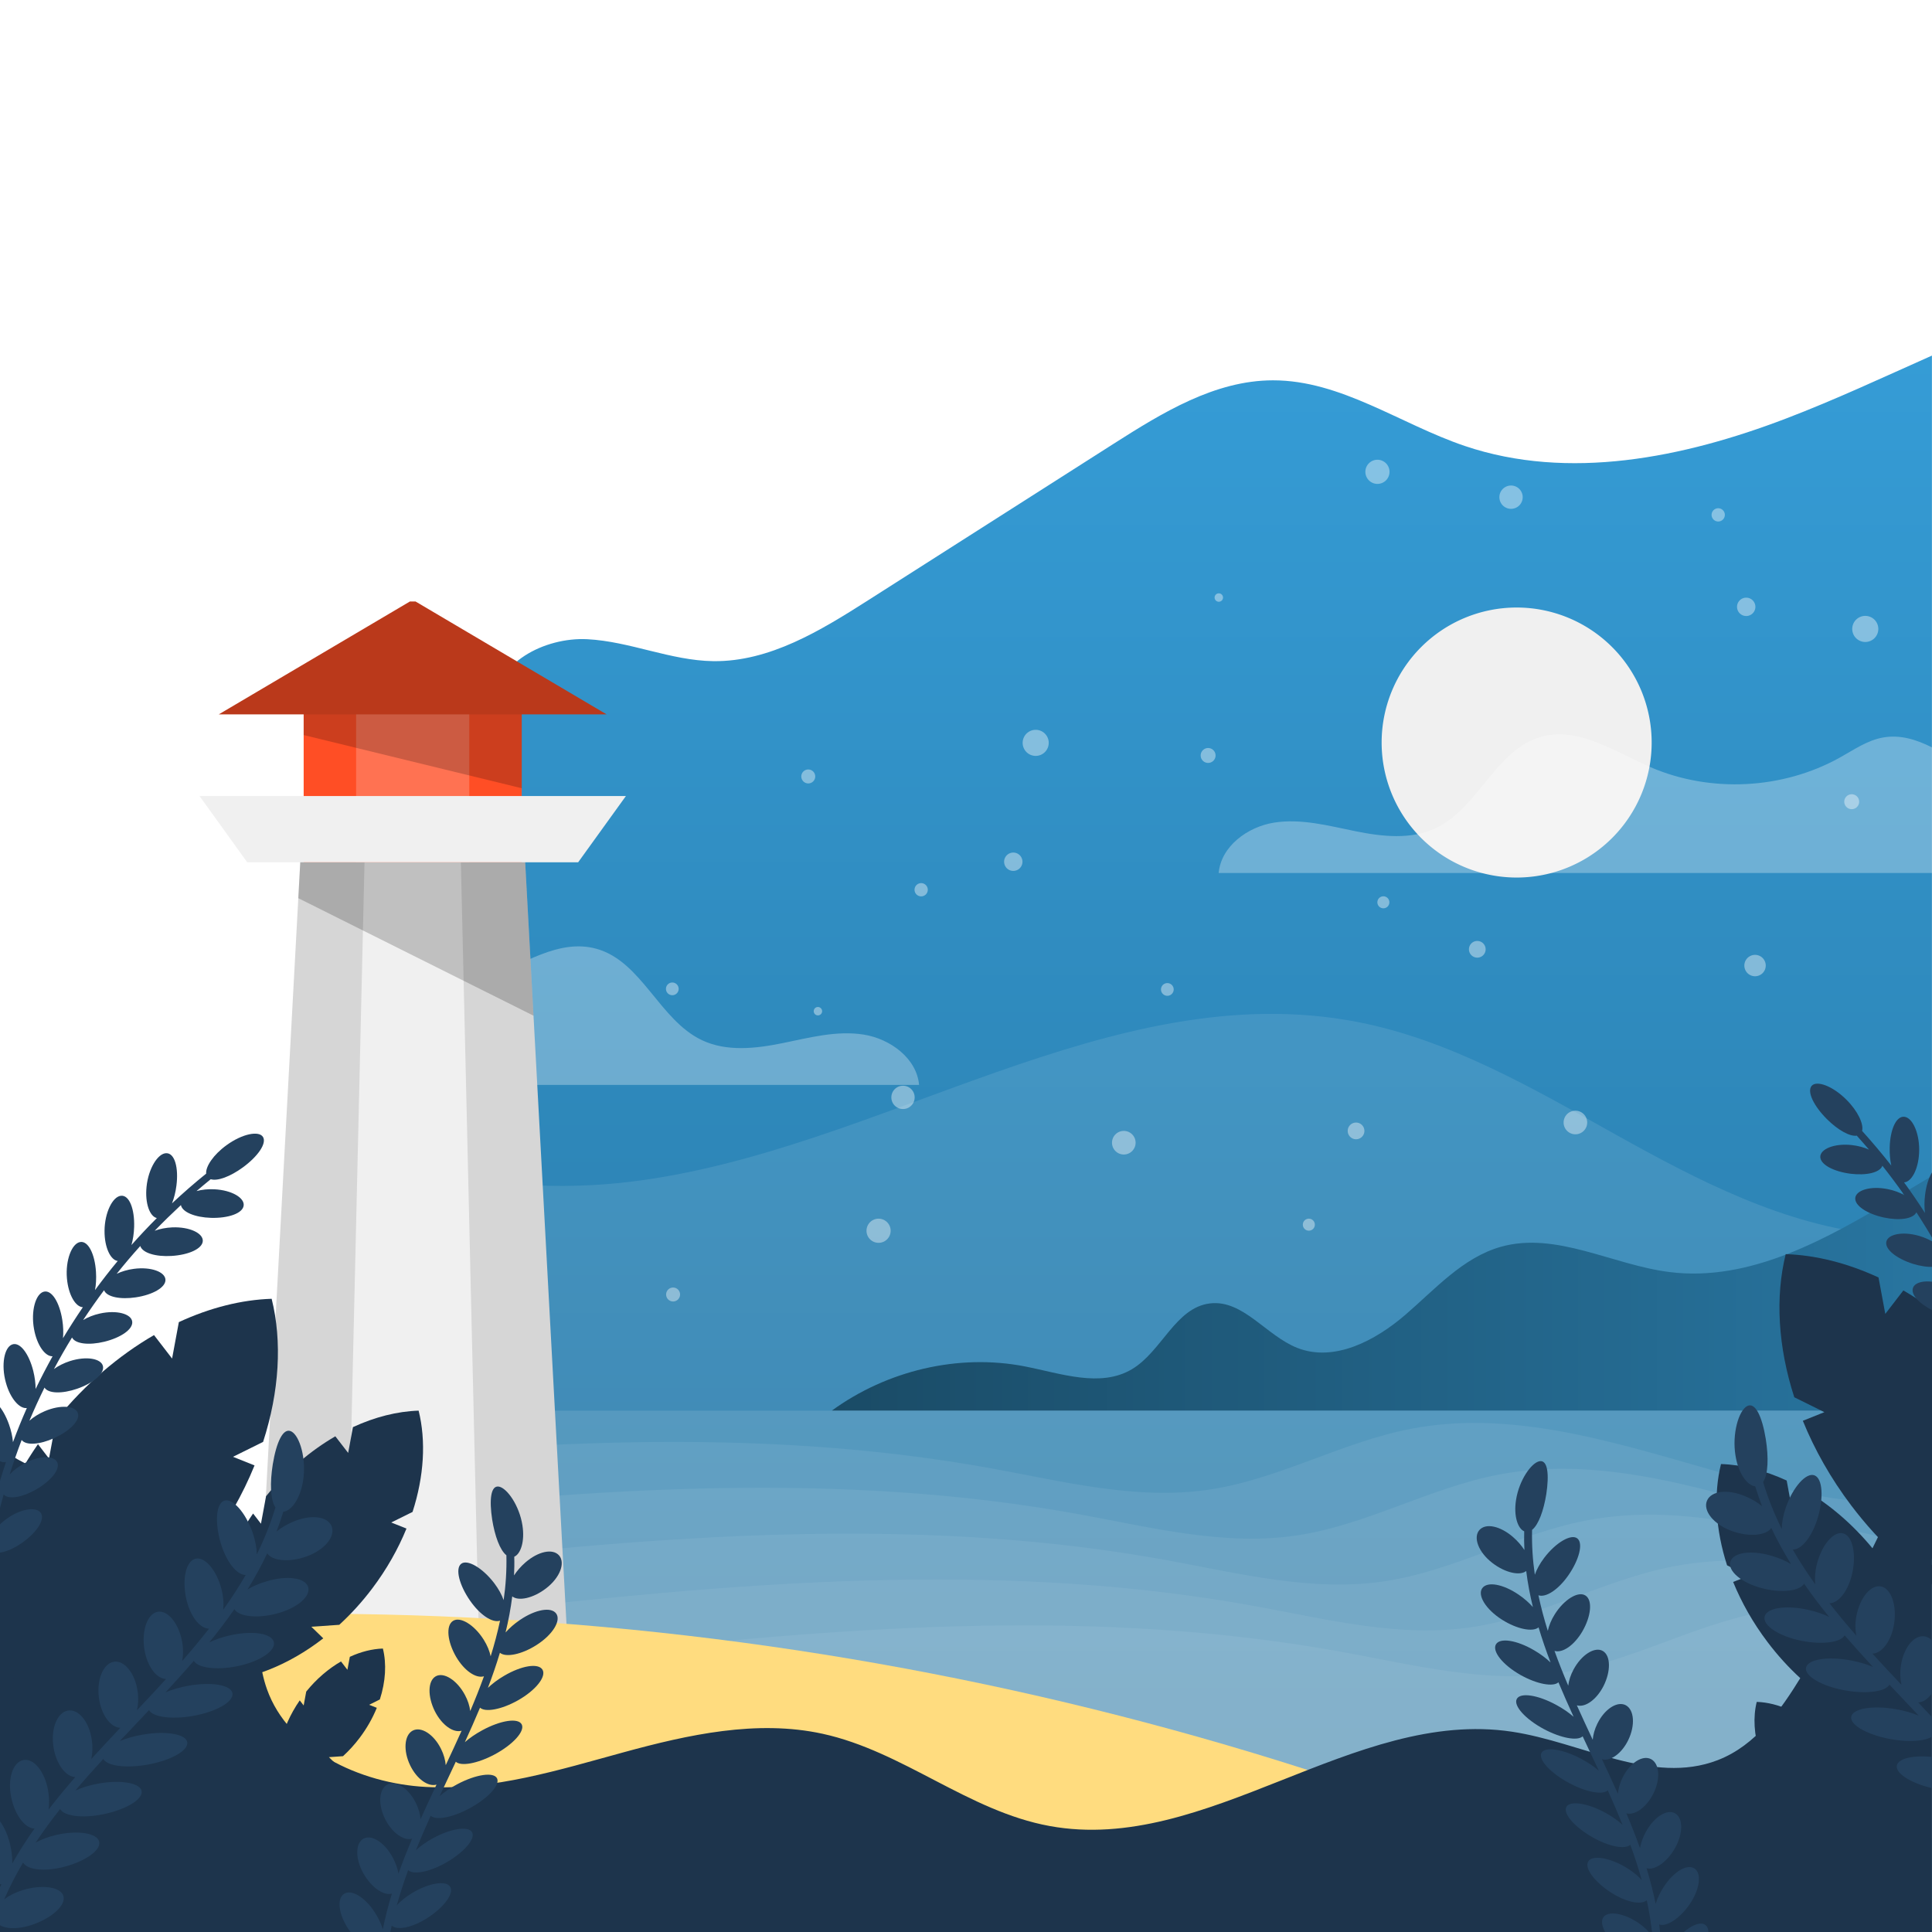 <svg xmlns="http://www.w3.org/2000/svg" xmlns:xlink="http://www.w3.org/1999/xlink" id="master-artboard" width="2800" height="2800" x="0" y="0" enable-background="new 0 0 2800 2800" version="1.0" viewBox="0 0 2800 2800"><switch><g><g id="BACKGROUND"><path fill="#FFF" d="M 0 0 H 2800 V 2800 H 0 V 0 Z"/></g><g id="OBJECTS"><g><defs><path id="SVGID_1_" d="M 0 0 H 2800 V 2800 H 0 V 0 Z"/></defs><clipPath id="SVGID_2_"><use overflow="visible" xlink:href="#SVGID_1_"/></clipPath><linearGradient id="SVGID_3_" x1="1677.208" x2="1677.208" y1="2800" y2="515.338" gradientUnits="userSpaceOnUse"><stop offset="0" style="stop-color:#27729c"/><stop offset="1" style="stop-color:#359cd6"/></linearGradient><path fill="url(#SVGID_3_)" d="M2800,515.3c-70.3,31.3-140.1,64-211.9,91.4 c-148.4,56.7-314.8,90.5-465.3,39.6c-93.5-31.7-179.4-95.3-278.1-95.1c-84.1,0.1-160.1,46.9-231,92.1 c-118.5,75.6-237,151.2-355.6,226.7c-68.7,43.8-142.7,89.2-224.2,88.2c-62-0.8-120.9-28.6-182.7-31.8 c-61.9-3.2-135.6,34.8-134,96.8c2.3,88.6-10.6,178.9-55.5,255.4c-44.9,76.5-102.1,151.8-107,240.3 c-7,125.4,93.2,234.2,103.2,359.4c11.2,140-92.1,272.7-71.9,411.8c19.6,134.9,149,226.6,277.4,272.4 c98.5,35.1,210.6,58.3,274.9,140.9c22.5,28.9,36.8,62.5,50.6,96.7h1611V515.3z" clip-path="url(#SVGID_2_)"/><g clip-path="url(#SVGID_2_)"><g opacity=".4"><path fill="#FFF" d="M 1977.4 1639 A 12.1 12.1 0 0 1 1965.3 1651.1 A 12.1 12.1 0 0 1 1953.2 1639 A 12.1 12.1 0 0 1 1965.3 1626.9 A 12.1 12.1 0 0 1 1977.4 1639 Z"/><path fill="#FFF" d="M 1645.8 1656.1 A 17.1 17.1 0 0 1 1628.7 1673.2 A 17.1 17.1 0 0 1 1611.6 1656.1 A 17.1 17.1 0 0 1 1628.7 1639 A 17.1 17.1 0 0 1 1645.8 1656.1 Z"/><path fill="#FFF" d="M 1482.1 1248.9 A 13.3 13.3 0 0 1 1468.8 1262.2 A 13.3 13.3 0 0 1 1455.5 1248.9 A 13.3 13.3 0 0 1 1468.8 1235.6 A 13.3 13.3 0 0 1 1482.1 1248.9 Z" transform="matrix(0.707 -0.707 0.707 0.707 -452.88 1404.367)"/><path fill="#FFF" d="M 2170.7 1140.7 A 15.5 15.5 0 0 1 2155.2 1156.2 A 15.5 15.5 0 0 1 2139.7 1140.7 A 15.5 15.5 0 0 1 2155.2 1125.2 A 15.5 15.5 0 0 1 2170.7 1140.7 Z" transform="matrix(0.24 -0.971 0.971 0.24 531.407 2959.875)"/><path fill="#FFF" d="M 1762.6 1095.5 A 10.8 10.8 0 0 1 1751.8 1106.3 A 10.8 10.8 0 0 1 1741 1095.5 A 10.8 10.8 0 0 1 1751.8 1084.7 A 10.8 10.8 0 0 1 1762.6 1095.5 Z" transform="matrix(0.801 -0.598 0.598 0.801 -307.396 1264.971)"/><path fill="#FFF" d="M1191.5,1465.5c0,3.4-2.7,6.1-6.1,6.1c-3.4,0-6.1-2.7-6.1-6.1s2.7-6.1,6.1-6.1 C1188.7,1459.4,1191.5,1462.2,1191.5,1465.5z"/><path fill="#FFF" d="M 983.8 1433.2 A 9.2 9.2 0 0 1 974.6 1442.4 A 9.2 9.2 0 0 1 965.4 1433.2 A 9.2 9.2 0 0 1 974.6 1424 A 9.2 9.2 0 0 1 983.8 1433.2 Z" transform="matrix(0.707 -0.707 0.707 0.707 -727.955 1108.91)"/><path fill="#FFF" d="M 1344.9 1289.5 A 9.6 9.6 0 0 1 1335.3 1299.1 A 9.6 9.6 0 0 1 1325.7 1289.5 A 9.6 9.6 0 0 1 1335.3 1279.9 A 9.6 9.6 0 0 1 1344.9 1289.5 Z" transform="matrix(0.707 -0.707 0.707 0.707 -520.714 1321.87)"/><path fill="#FFF" d="M 1325.7 1589.7 A 16.9 16.9 0 0 1 1308.8 1606.6 A 16.9 16.9 0 0 1 1291.9 1589.7 A 16.9 16.9 0 0 1 1308.8 1572.8 A 16.9 16.9 0 0 1 1325.7 1589.7 Z" transform="matrix(0.23 -0.973 0.973 0.23 -539.098 2498.24)"/><path fill="#FFF" d="M 1290.8 1783.7 A 17.5 17.5 0 0 1 1273.3 1801.2 A 17.5 17.5 0 0 1 1255.8 1783.7 A 17.5 17.5 0 0 1 1273.3 1766.2 A 17.5 17.5 0 0 1 1290.8 1783.7 Z"/><path fill="#FFF" d="M 985.6 1876.1 A 10.1 10.1 0 0 1 975.5 1886.2 A 10.1 10.1 0 0 1 965.4 1876.1 A 10.1 10.1 0 0 1 975.5 1866 A 10.1 10.1 0 0 1 985.6 1876.1 Z"/><path fill="#FFF" d="M 1906 1774.9 A 8.7 8.7 0 0 1 1897.3 1783.6 A 8.7 8.7 0 0 1 1888.6 1774.9 A 8.7 8.7 0 0 1 1897.3 1766.2 A 8.7 8.7 0 0 1 1906 1774.9 Z" transform="matrix(0.707 -0.707 0.707 0.707 -699.367 1861.427)"/><path fill="#FFF" d="M 1519.9 1076.6 A 18.9 18.9 0 0 1 1501 1095.5 A 18.9 18.9 0 0 1 1482.1 1076.6 A 18.9 18.9 0 0 1 1501 1057.7 A 18.9 18.9 0 0 1 1519.9 1076.6 Z"/></g><g opacity=".4"><path fill="#FFF" d="M 2153.1 1375.8 A 12.1 12.1 0 0 1 2141 1387.9 A 12.1 12.1 0 0 1 2128.9 1375.8 A 12.1 12.1 0 0 1 2141 1363.7 A 12.1 12.1 0 0 1 2153.1 1375.8 Z"/><path fill="#FFF" d="M 2300.3 1626.8 A 17.1 17.1 0 0 1 2283.2 1643.9 A 17.1 17.1 0 0 1 2266.1 1626.8 A 17.1 17.1 0 0 1 2283.2 1609.7 A 17.1 17.1 0 0 1 2300.3 1626.8 Z"/><path fill="#FFF" d="M 2544.4 879.3 A 13.3 13.3 0 0 1 2531.1 892.6 A 13.3 13.3 0 0 1 2517.8 879.3 A 13.3 13.3 0 0 1 2531.1 866 A 13.3 13.3 0 0 1 2544.4 879.3 Z" transform="matrix(0.707 -0.707 0.707 0.707 119.591 2047.295)"/><path fill="#FFF" d="M 2558.3 1400 A 15.5 15.5 0 0 1 2542.8 1415.5 A 15.5 15.5 0 0 1 2527.3 1400 A 15.5 15.5 0 0 1 2542.8 1384.5 A 15.5 15.5 0 0 1 2558.3 1400 Z" transform="matrix(0.924 -0.383 0.383 0.924 -342.198 1079.655)"/><path fill="#FFF" d="M 2695.2 1162.3 A 10.8 10.8 0 0 1 2684.4 1173.1 A 10.8 10.8 0 0 1 2673.6 1162.3 A 10.8 10.8 0 0 1 2684.4 1151.5 A 10.8 10.8 0 0 1 2695.2 1162.3 Z" transform="matrix(0.628 -0.778 0.778 0.628 93.569 2520.441)"/><path fill="#FFF" d="M 1772.5 866 A 6.1 6.1 0 0 1 1766.4 872.1 A 6.1 6.1 0 0 1 1760.3 866 A 6.1 6.1 0 0 1 1766.4 859.9 A 6.1 6.1 0 0 1 1772.5 866 Z"/><path fill="#FFF" d="M 1700.9 1433.2 A 9.2 9.2 0 0 1 1691.7 1442.4 A 9.2 9.2 0 0 1 1682.5 1433.2 A 9.2 9.2 0 0 1 1691.7 1424 A 9.2 9.2 0 0 1 1700.9 1433.2 Z" transform="matrix(0.23 -0.973 0.973 0.23 -91.789 2750.369)"/><path fill="#FFF" d="M 2500.1 745.8 A 9.6 9.6 0 0 1 2490.5 755.4 A 9.6 9.6 0 0 1 2480.9 745.8 A 9.6 9.6 0 0 1 2490.5 736.2 A 9.6 9.6 0 0 1 2500.1 745.8 Z" transform="matrix(0.857 -0.515 0.515 0.857 -28.278 1389.647)"/><path fill="#FFF" d="M 2207.1 719.3 A 16.9 16.9 0 0 1 2190.2 736.2 A 16.9 16.9 0 0 1 2173.3 719.3 A 16.9 16.9 0 0 1 2190.2 702.4 A 16.9 16.9 0 0 1 2207.1 719.3 Z" transform="matrix(0.635 -0.772 0.772 0.635 243.847 1954.638)"/><path fill="#FFF" d="M 2013.8 683.8 A 17.5 17.5 0 0 1 1996.3 701.3 A 17.5 17.5 0 0 1 1978.8 683.8 A 17.5 17.5 0 0 1 1996.3 666.3 A 17.5 17.5 0 0 1 2013.8 683.8 Z"/><path fill="#FFF" d="M 1181.5 1125.3 A 10.1 10.1 0 0 1 1171.4 1135.4 A 10.1 10.1 0 0 1 1161.3 1125.3 A 10.1 10.1 0 0 1 1171.4 1115.2 A 10.1 10.1 0 0 1 1181.5 1125.3 Z"/><path fill="#FFF" d="M 2013.7 1307.8 A 8.7 8.7 0 0 1 2005 1316.5 A 8.7 8.7 0 0 1 1996.3 1307.8 A 8.7 8.7 0 0 1 2005 1299.1 A 8.7 8.7 0 0 1 2013.7 1307.8 Z" transform="matrix(0.678 -0.735 0.735 0.678 -315.73 1894.678)"/><path fill="#FFF" d="M 2722.2 911.5 A 18.9 18.9 0 0 1 2703.3 930.4 A 18.9 18.9 0 0 1 2684.4 911.5 A 18.9 18.9 0 0 1 2703.3 892.6 A 18.9 18.9 0 0 1 2722.2 911.5 Z"/></g></g><g clip-path="url(#SVGID_2_)" opacity=".1"><g><path fill="#FFF" d="M584.5,2276.4c0,0.4,0.1,0.7,0.1,1.1C584.6,2277.1,584.5,2276.8,584.5,2276.4z"/></g><g><path fill="#FFF" d="M2800,1789.8c-26,2.1-52.1,1.8-77.7-0.6c-136.3-13.2-261.4-78.3-380.9-145 c-119.5-66.7-240.4-137.3-374.8-163.2c-355.7-68.5-691,186.8-1050.5,231.4c-106.8,13.3-215,5.4-319-20.4 c26.2,60.8,55.7,121.3,60.9,186.4c4.5,56.3-9.5,111.3-26.5,166.1c0,0,0,0,0-0.1H2800V1789.8z"/></g><g><path fill="#FFF" d="M584,2270.5C584,2270.5,584,2270.6,584,2270.5C584,2270.6,584,2270.5,584,2270.5z"/></g><g><path fill="#FFF" d="M583.5,2257c0,0.4,0,0.7,0,1.1C583.5,2257.7,583.5,2257.3,583.5,2257z"/></g><g><path fill="#FFF" d="M583.7,2263.7c0,0.3,0,0.7,0,1C583.7,2264.4,583.7,2264,583.7,2263.7z"/></g><g><path fill="#FFF" d="M585.2,2283.1c0,0.4,0.1,0.7,0.1,1.1C585.3,2283.8,585.2,2283.5,585.2,2283.1z"/></g><g><path fill="#FFF" d="M585.5,2218.3c0,0.3-0.1,0.6-0.1,1C585.4,2219,585.4,2218.6,585.5,2218.3z"/></g><g><path fill="#FFF" d="M583.5,2251.1c0,0,0-0.1,0-0.1C583.5,2251.1,583.5,2251.1,583.5,2251.1z"/></g><g><path fill="#FFF" d="M583.6,2244.3c0,0.3,0,0.6,0,1C583.6,2244.9,583.6,2244.6,583.6,2244.3z"/></g><g><path fill="#FFF" d="M584.2,2231.7c0,0,0,0.1,0,0.1C584.2,2231.7,584.2,2231.7,584.2,2231.7z"/></g><g><path fill="#FFF" d="M583.9,2237.6c0,0.3,0,0.7-0.1,1C583.8,2238.3,583.8,2238,583.9,2237.6z"/></g><g><path fill="#FFF" d="M584.8,2225c0,0.3-0.1,0.6-0.1,0.9C584.7,2225.6,584.8,2225.3,584.8,2225z"/></g><g><path fill="#FFF" d="M596.1,2160.9c0,0.2-0.1,0.4-0.1,0.5C596,2161.2,596.1,2161.1,596.1,2160.9z"/></g><g><path fill="#FFF" d="M599.3,2148.4C599.3,2148.4,599.3,2148.4,599.3,2148.4C599.3,2148.4,599.3,2148.4,599.3,2148.4z"/></g><g><path fill="#FFF" d="M601.1,2141.9c0,0.1,0,0.1-0.1,0.2C601.1,2142,601.1,2142,601.1,2141.9z"/></g><g><path fill="#FFF" d="M886,2570.2c-3.6-1.2-7.2-2.5-10.8-3.7C878.7,2567.8,882.3,2569,886,2570.2z"/></g><g><path fill="#FFF" d="M874.4,2566.3c-3.6-1.3-7.3-2.5-10.9-3.8C867.1,2563.7,870.8,2565,874.4,2566.3z"/></g><g><path fill="#FFF" d="M588.1,2199.1c0,0.3-0.1,0.6-0.1,0.9C588,2199.7,588.1,2199.4,588.1,2199.1z"/></g><g><path fill="#FFF" d="M587.1,2205.7c0,0.3-0.1,0.5-0.1,0.8C587,2206.2,587.1,2206,587.1,2205.7z"/></g><g><path fill="#FFF" d="M586.2,2212.4C586.2,2212.4,586.2,2212.4,586.2,2212.4C586.2,2212.4,586.2,2212.4,586.2,2212.4z"/></g><g><path fill="#FFF" d="M591.7,2180c-0.1,0.2-0.1,0.5-0.2,0.7C591.6,2180.4,591.7,2180.2,591.7,2180z"/></g><g><path fill="#FFF" d="M594.5,2167.4c0,0.1-0.1,0.2-0.1,0.4C594.5,2167.7,594.5,2167.6,594.5,2167.4z"/></g><g><path fill="#FFF" d="M590.4,2186.6c0,0.2-0.1,0.4-0.1,0.6C590.3,2187,590.4,2186.8,590.4,2186.6z"/></g></g><path fill="#FFF" d="M1251.7,1499.4c-39.2-6.2-78.7,4.5-117.6,12.4 s-80.9,12.7-116.8-4.3c-61.7-29.2-86.9-113.9-152.7-132.4c-54.2-15.2-107.2,22-159,44.2c-42.3,18.1-88.6,26.2-134.6,24.4 c-8.9,24.2-14.9,49.1-16.3,75.2c-1,18.1,0.2,35.9,3.1,53.4H1332C1328.6,1533.8,1290.2,1505.5,1251.7,1499.4z" clip-path="url(#SVGID_2_)" opacity=".3"/><linearGradient id="SVGID_4_" x1="1205.373" x2="2800" y1="1874.269" y2="1874.269" gradientUnits="userSpaceOnUse"><stop offset="0" style="stop-color:#1a4b66"/><stop offset="1" style="stop-color:#2875a0"/></linearGradient><path fill="url(#SVGID_4_)" d="M2800,2044.4v-340.2c-16.8,10.1-33.7,20.2-50.5,30.3 c-101.2,60.7-212.5,123.7-329.6,109.1c-82.9-10.3-164.6-59.3-244.9-36.6c-55.1,15.6-95.2,61.5-138.6,98.8 s-102.9,68.7-156.2,47.7c-45.1-17.7-78.6-70.2-126.6-64.5c-50.1,6-69.9,69.7-113.2,95.4c-45.6,27.1-103,6.1-155.1-4.1 c-96.7-18.9-200.3,6.2-279.8,64.1H2800z" clip-path="url(#SVGID_2_)"/><path fill="#FFF" d="M2800,2044.4H631.4c-25.4,81.6-57.5,162.5-45.3,245.7 c19.6,134.9,149,226.6,277.4,272.4c80.7,28.8,170.6,49.6,235.8,101.6H2800V2044.4z" clip-path="url(#SVGID_2_)" opacity=".2"/><g clip-path="url(#SVGID_2_)" opacity=".7"><path fill="#FFF" d="M2841.2,2701.3v-526.5c-106.7,16-222.5-6-328.6-35.4c-153.4-42.5-311.4-98.7-467.7-68.7 c-100,19.3-191.4,73-292.1,88.1c-104.6,15.7-210.2-11.4-314.3-30.4c-347.1-63.5-702.4-38.1-1054.4,0.3 c-13.6,51.3-21.6,102.9-14,155.3c21.9,150.6,166.4,252.9,309.7,304c90.1,32.1,190.4,55.3,263.1,113.3H2841.2z" opacity=".1"/><path fill="#FFF" d="M2968,2767.7v-526.5c-106.7,16-222.5-6-328.6-35.4c-153.4-42.5-311.4-98.7-467.7-68.7 c-100,19.3-191.4,73-292.1,88.1c-104.6,15.7-210.2-11.4-314.3-30.4c-347.1-63.5-702.4-38.1-1054.4,0.3 c-13.6,51.3-21.6,102.9-14,155.3c21.9,150.6,166.4,252.9,309.7,304c90.1,32.1,190.4,55.3,263.1,113.3H2968z" opacity=".1"/><path fill="#FFF" d="M3094.8,2834.2v-526.5c-106.7,16-222.5-6-328.6-35.4c-153.4-42.5-311.4-98.7-467.7-68.7 c-100,19.3-191.4,73-292.1,88.1c-104.6,15.7-210.2-11.4-314.3-30.4c-347.1-63.5-702.4-38.1-1054.4,0.3 c-13.6,51.3-21.6,102.9-14,155.3c21.9,150.6,166.4,252.9,309.7,304c90.1,32.1,190.4,55.3,263.1,113.3H3094.8z" opacity=".1"/><path fill="#FFF" d="M3221.6,2900.7v-526.5c-106.7,16-222.5-6-328.6-35.4c-153.4-42.5-311.4-98.7-467.7-68.7 c-100,19.3-191.4,73-292.1,88.1c-104.6,15.7-210.2-11.4-314.3-30.4c-347.1-63.5-702.4-38.1-1054.4,0.3 c-13.6,51.3-21.6,102.9-14,155.3c21.9,150.6,166.4,252.9,309.7,304c90.1,32.1,190.4,55.3,263.1,113.3H3221.6z" opacity=".1"/><path fill="#FFF" d="M3348.4,2967.2v-526.5c-106.7,16-222.5-6-328.6-35.4c-153.4-42.5-311.4-98.7-467.7-68.7 c-100,19.3-191.4,73-292.1,88.1c-104.6,15.7-210.2-11.4-314.3-30.4c-347.1-63.5-702.4-38.1-1054.4,0.3 c-13.6,51.3-21.6,102.9-14,155.3c21.9,150.6,166.4,252.9,309.7,304c90.1,32.1,190.4,55.3,263.1,113.3H3348.4z" opacity=".1"/></g><g clip-path="url(#SVGID_2_)"><path fill="#D6D6D6" d="M 829.1 2502.7 L 367.2 2502.7 L 435.2 1248.9 L 761.1 1248.9 Z"/><path fill="#F0F0F0" d="M 697.1 2502.7 L 499.2 2502.7 L 528.3 1248.9 L 667.9 1248.9 Z"/><path d="M 773.2 1472 L 761.1 1248.9 L 435.2 1248.9 L 432.3 1301.7 Z" opacity=".2"/><path fill="#FF4E25" d="M 440.1 1009.7 H 756.1 V 1249.7 H 440.1 V 1009.7 Z"/><path fill="#FF7252" d="M 516.1 1009.7 H 680.1 V 1249.7 H 516.1 V 1009.7 Z"/><path d="M 440.1 1065.3 L 756.2 1142.4 L 756.2 1009.7 L 440.1 1009.7 Z" opacity=".2"/><path fill="#F0F0F0" d="M 837.9 1249.7 L 358.3 1249.7 L 289.2 1153.7 L 907.1 1153.7 Z"/><path fill="#BA391B" d="M 879.1 1035.3 L 317.1 1035.3 L 594.1 871.7 L 602.2 871.7 Z"/></g><path fill="#FFDC7F" d="M0,2360.6V2800h2485.3C1717.4,2431.5,847.6,2277.7,0,2360.6z" clip-path="url(#SVGID_2_)"/><g clip-path="url(#SVGID_2_)"><path fill="#1D344C" d="M2800,2049.3c-51.4,131.5-114.7,258.9-189.3,380.2c-30.1,49-65.6,100-121.4,121.5 c-94.7,36.5-197-26.1-298.2-41.3c-229.1-34.4-442.1,178.4-669.9,136.7c-117.8-21.5-212.2-108.2-329.1-133.7 c-95.1-20.7-194.4,1.2-288.1,26.8c-93.7,25.6-188.8,55.4-286.3,50.3c-97.5-5.1-199.7-54.6-230.7-141.4 c-22.7-63.6-4.9-138.3-41.6-195.9c-52.3-82.1-176.6-80.7-271.7-115.4c-26.6-9.7-51.2-22.6-73.8-38V2800h2800V2049.3z"/></g><g clip-path="url(#SVGID_2_)"><path fill="#1D344C" d="M174.2,2324.7l57.2-3.9c23.9-21.9,46.6-46.8,67.4-74.3c29.7-39.3,53.1-80.9,70.1-122.7l-31.2-12.5 l43.6-21.6c23.6-73,27.8-145.4,12.4-207.4c-43.7,1.4-89.5,13-134.5,33.8l-9.8,52.8l-26.2-34c-50.9,29.5-99.7,70.9-141.7,122.6 l-10.5,56.3L55,2093c-78.6,113.9-105.9,243-80.6,344.3c73.4-2.4,152.9-33.4,224.3-88.8L174.2,2324.7z"/><path fill="#1D344C" d="M451.2,2357.6l40.5-2.8c16.9-15.5,33-33.1,47.7-52.6c21.1-27.9,37.6-57.3,49.7-86.9l-22.1-8.8 l30.9-15.3c16.7-51.7,19.7-102.9,8.8-146.8c-30.9,1-63.4,9.2-95.2,23.9l-6.9,37.4l-18.6-24.1c-36.1,20.9-70.6,50.2-100.4,86.8 l-7.4,39.9l-11.4-14.8c-55.7,80.7-75,172.1-57.1,243.8c51.9-1.7,108.3-23.7,158.8-62.9L451.2,2357.6z"/><path fill="#1D344C" d="M476.7,2546.6l20.4-1.4c8.5-7.8,16.6-16.6,24-26.4c10.6-14,18.9-28.8,25-43.7l-11.1-4.4l15.5-7.7 c8.4-26,9.9-51.7,4.4-73.8c-15.5,0.5-31.9,4.6-47.9,12l-3.5,18.8l-9.3-12.1c-18.1,10.5-35.5,25.2-50.4,43.7l-3.7,20.1l-5.7-7.4 c-28,40.6-37.7,86.5-28.7,122.6c26.1-0.8,54.4-11.9,79.8-31.6L476.7,2546.6z"/></g><g clip-path="url(#SVGID_2_)"><path fill="#1D344C" d="M2807.5,2260l-57.2-3.9c-23.9-21.9-46.6-46.8-67.4-74.3c-29.7-39.3-53.1-80.9-70.1-122.7l31.2-12.5 l-43.6-21.6c-23.6-73-27.8-145.4-12.4-207.4c43.7,1.4,89.5,13,134.5,33.8l9.8,52.8l26.2-34c50.9,29.5,99.7,70.9,141.7,122.6 l10.5,56.3l16.1-20.9c78.6,113.9,105.9,243,80.6,344.3c-73.4-2.4-152.9-33.4-224.3-88.8L2807.5,2260z"/><path fill="#1D344C" d="M2649.7,2435l-40.5-2.8c-16.9-15.5-33-33.1-47.7-52.6c-21.1-27.9-37.6-57.3-49.7-86.9l22.1-8.8 l-30.9-15.3c-16.7-51.7-19.7-102.9-8.8-146.8c30.9,1,63.4,9.2,95.2,23.9l6.9,37.4l18.6-24.1c36.1,20.9,70.6,50.2,100.4,86.8 l7.4,39.9l11.4-14.8c55.7,80.7,75,172.1,57.1,243.8c-51.9-1.7-108.3-23.7-158.8-62.9L2649.7,2435z"/><path fill="#1D344C" d="M2624.2,2623.9l-20.4-1.4c-8.5-7.8-16.6-16.6-24-26.4c-10.6-14-18.9-28.8-25-43.7l11.1-4.4l-15.5-7.7 c-8.4-26-9.9-51.7-4.4-73.8c15.5,0.5,31.9,4.6,47.9,12l3.5,18.8l9.3-12.1c18.1,10.5,35.5,25.2,50.4,43.7l3.7,20.1l5.7-7.4 c28,40.6,37.7,86.5,28.7,122.6c-26.1-0.8-54.4-11.9-79.8-31.6L2624.2,2623.9z"/></g><path fill="#F0F0F0" d="M 2394.1 1076 A 195.7 195.7 0 0 1 2198.4 1271.7 A 195.7 195.7 0 0 1 2002.7 1076 A 195.7 195.7 0 0 1 2198.4 880.3 A 195.7 195.7 0 0 1 2394.1 1076 Z" clip-path="url(#SVGID_2_)" transform="matrix(0.707 -0.707 0.707 0.707 -116.962 1869.672)"/><path fill="#FFF" d="M2800,1083.2c-22.8-11.5-46.4-18.8-71.2-14.3 c-22.7,4.1-42.3,17.9-62.5,29.1c-82.7,46-186.7,51.4-273.7,14.1c-51.7-22.2-104.7-59.4-159-44.2 c-65.8,18.4-91,103.2-152.7,132.4c-35.8,16.9-77.9,12.2-116.8,4.3s-78.4-18.6-117.6-12.4c-38.5,6.1-76.9,34.4-80.3,73H2800 V1083.2z" clip-path="url(#SVGID_2_)" opacity=".3"/><g clip-path="url(#SVGID_2_)"><path fill="#24415E" d="M777.4,2384.2c23.7-15,36-35.5,28.7-45.7c-7.4-10.2-30.3-5.9-52.6,9.3c-8.3,5.6-15.3,11.9-20.8,18.1 c4.2-17.3,7.5-34.7,9.7-52.3c9,7.3,30.5,2.7,49.1-11.7c20.3-15.6,28-37,18.8-47.6c-9.3-10.6-30.3-5.9-48.7,10 c-6.8,5.9-12.5,12.5-16.6,18.9c0.4-9,0.6-18,0.3-27.1c9.2-3.9,15.6-22.1,11.8-45.7c-4.4-28.2-22-53.6-34-55.9 c-12.1-2.2-14.1,19.6-9.8,47.8c3.8,23.6,11.2,44.3,20.6,51.7c0.5,22-0.9,43.7-4,65c-2.7-7.7-7.3-16.2-13.6-24.5 c-17.1-22.5-39.4-35.2-48.1-28c-8.8,7.2-2.3,31.3,13.2,53.5c14.3,20.5,32.3,32.5,43.3,28.8c-3.7,17.4-8.3,34.6-13.6,51.6 c-1.6-7.5-4.9-15.8-10-23.9c-13.7-21.9-34.3-34.2-44.7-27.3c-10.5,6.9-8,30.2,4.6,51.9c11.7,20,28.6,31.8,40.4,28.3 c-6.1,16.9-12.8,33.7-19.9,50.4c-0.9-7.4-3.4-15.5-7.7-23.4c-11.5-21.5-30.8-33.6-42.4-26.9c-11.6,6.7-11.8,29.5-1,50.9 c10.1,19.7,26.5,31.4,38.6,27.9c-7.5,16.7-15.2,33.3-23,49.9c-0.6-7.3-2.8-15.4-6.7-23.3c-10.4-21.3-29-33.3-41.3-26.7 c-12.2,6.6-13.8,29.2-3.5,50.4c9.5,19.6,25.9,31.3,38.1,27.8c-7.8,16.6-15.5,33.2-23,49.9c-0.8-7.4-3-15.4-6.9-23.3 c-10.5-21.3-28.9-33.2-41.3-26.7c-12.4,6.6-13.9,29.1-3,50.5c10,19.7,26.9,31.4,38.8,28c-7,16.7-13.7,33.6-19.7,50.5 c-1.3-7.5-4.2-15.6-8.5-23.6c-11.7-21.5-30.4-33.5-42.3-26.9c-11.9,6.6-12.1,29.5,0.5,51.2c11.6,20,29.5,31.9,40.8,28.3 c-5.2,17.1-9.7,34.3-13.2,51.7c-2.3-7.7-6.2-16-11.4-24.1c-14.1-22-33.5-34.1-44.6-27.3c-11,6.8-8.4,30.1,7,52.4 c14.2,20.5,33.6,32.7,43.9,28.9c-2.3,17.6-3.6,35.4-3.5,53.5c-3.8-7.9-9.1-16.5-15.6-24.9c-17.6-22.6-38.3-35-47.9-27.9 c-9.5,7.1-2.9,31.2,16.6,54.1c17.9,21.2,39.2,33.7,48.4,29.7c2.2,25.1,7.1,50.7,15.2,76.9c3.8,0.7,7.6,1.4,11.3,2.1 c-12.3-39.8-17.2-78.2-16.6-115.6c9.8,7.5,29.6,2.5,48-11.9c19.9-15.7,31.8-36.3,25-46.4c-6.8-10.1-30.9-6-52.5,9.3 c-7.9,5.7-14.3,12.1-18.7,18.5c1.7-17.7,4.5-35.2,8.3-52.5c8.6,7.3,30.3,2.6,51.8-11.2c23.4-15,38.7-35,33.1-44.9 c-5.6-9.9-30.7-6-55.3,8.8c-9,5.5-16.7,11.7-22.3,17.9c4.8-17.1,10.3-34.1,16.5-51c7.9,7.1,30.7,2.7,54.5-10.7 c25.8-14.6,43.2-34.2,38.3-44c-4.9-9.7-30.6-6-57,8.5c-9.7,5.3-18.2,11.4-24.6,17.4c6.8-16.8,14-33.5,21.5-50.1 c7.4,7,31,2.8,55.8-10.5c27-14.4,45.1-33.9,40.4-43.6c-4.7-9.7-30.5-6-57.6,8.4c-10,5.3-18.8,11.3-25.6,17.2 c7.7-16.6,15.6-33.2,23.4-49.8c7.3,7,31.2,2.8,56-10.4c27-14.4,44.6-34,39.5-43.7c-5.1-9.8-30.4-6-57.1,8.5 c-9.8,5.3-18.5,11.3-25.3,17.3c7.6-16.6,15-33.3,22-50c7.5,7,31.1,2.8,54.9-10.6c25.9-14.6,41.6-34.5,35.6-44.5 c-6-9.9-30.4-5.9-55.4,8.8c-9.3,5.4-17.4,11.6-23.7,17.6c6.4-16.8,12.3-33.8,17.4-50.9C732.9,2402.4,755.7,2398,777.4,2384.2z"/><path fill="#24415E" d="M399.9,2338.8c30.5-7.7,50.9-25.3,46.7-38.8c-4.3-13.5-30.3-17-59.4-8.5c-10.8,3.1-20.6,7.3-28.5,12.1 c10.5-17,20.1-34.4,28.6-52.4c7,10.9,31.6,13.5,56.5,4.7c27.1-9.5,42.9-29.7,36.7-44.2c-6.2-14.5-30.3-17-55.5-6.4 c-9.4,3.9-17.7,8.9-24.3,14.4c3.6-9.4,6.9-19,9.9-28.8c11.2-1,24.4-18.1,28.6-44.6c5.2-31.6-4.7-65-16.7-71.6 c-12.2-6.7-22,15.9-27.2,47.6c-4.2,26.6-3.6,51.2,3.9,62.4c-7.2,23.7-16.3,46.3-27,68c-0.2-9.2-2.1-19.9-5.9-31 c-10.4-30-29.7-51.3-41.6-46.7c-11.9,4.6-13.4,32.6-4.7,61.7c8.1,26.9,23.1,46,36.1,45.9c-10,17.3-20.9,34-32.6,50.3 c0.9-8.6,0.3-18.6-2.3-29c-7-28.2-24.6-48.6-38.2-44.8c-13.6,3.7-19.1,29.5-13.3,57c5.4,25.4,19.4,44,33.2,44.3 c-12.4,15.9-25.5,31.5-38.9,46.9c1.6-8.2,1.8-17.8,0-27.7c-4.8-27-21.1-46.7-35.9-43.6c-14.7,3.1-23,27.4-18.9,54 c3.8,24.6,17.3,42.8,31.4,43.4c-13.8,15.2-27.9,30.2-42.1,45.2c1.9-8.1,2.4-17.4,1-27.2c-3.7-26.4-19.3-45.7-34.7-43 c-15.4,2.7-25,26.3-21.4,52.6c3.3,24.3,16.7,42.5,30.9,43.1c-14.1,15-28.2,30-42,45.2c1.8-8.1,2.2-17.5,0.8-27.3 c-3.7-26.4-19.2-45.6-34.7-42.9c-15.5,2.7-25,26.2-20.9,52.9c3.8,24.5,17.7,43,31.6,43.5c-13.4,15.4-26.4,31-38.7,47 c1.2-8.4,1-18.2-0.8-28.2c-5-27.1-20.7-46.4-35.8-43.5c-15.1,2.9-23.3,27.2-17.4,54.8c5.4,25.4,20.2,44.4,33.6,44.5 c-11.6,16.4-22.4,33.2-32.2,50.6c0.2-9-1-19.2-3.7-29.8c-7.3-28.4-23.8-48.1-38-44.8c-14.1,3.4-19.6,29.2-10.9,58.4 c8,26.8,24.4,46.7,36.8,46.3c-8.7,18-16.2,36.6-22.5,55.9c-1.2-9.8-3.9-20.8-7.9-32.1c-10.8-30.3-28.6-50.8-41.4-46.6 c-12.7,4.2-14,32.2-1.3,63.6c11.7,28.8,30.1,49.8,41.2,48.7c-6.4,27.6-10.2,56.6-10.7,87.4c3.8,2.1,7.6,4.1,11.4,6.2 c0.8-46.8,9-89.6,22.8-129.3c7.8,11.4,30.7,13.1,55.4,4.1c26.8-9.7,46.7-27.6,42.9-40.8c-3.7-13.2-30.9-17.3-59.3-8.5 c-10.5,3.3-19.5,7.9-26.5,13.2c8-18.3,17.2-36,27.3-53.2c6.7,10.8,31.4,13.4,59.3,6.2c30.3-7.8,53.6-23.8,51.1-36.3 c-2.5-12.5-30.7-17.2-62.1-10c-11.6,2.7-21.9,6.6-30.1,11.2c11.1-16.6,23-32.8,35.5-48.7c5.9,10.3,31.9,13.7,61.9,7.7 c32.6-6.5,58.1-21.4,56.3-33.5c-1.8-12.1-30.6-17.1-63.8-10.9c-12.3,2.3-23.4,5.8-32.4,10c13.1-15.5,26.7-30.8,40.6-45.9 c5.5,10.1,32.2,13.8,63.3,8.4c33.8-5.9,60.1-20.3,58.4-32.4c-1.6-12-30.5-17.1-64.4-11.3c-12.5,2.1-24,5.5-33.4,9.4 c14.1-15,28.3-29.9,42.4-44.9c5.3,10,32.3,13.9,63.4,8.5c33.9-5.9,59.5-20.6,57.5-32.8c-2-12.2-30.4-17-63.9-11 c-12.4,2.2-23.7,5.6-33.1,9.6c13.9-15.1,27.7-30.3,41-45.7c5.6,10.2,32.2,13.9,62.4,7.9c32.8-6.5,56.5-22.3,53.6-35 c-2.9-12.7-30.3-17-62.2-10.1c-11.8,2.5-22.6,6.2-31.4,10.5c12.8-15.7,25-31.7,36.4-48.2C345.9,2342.7,371.8,2346,399.9,2338.8 z"/><path fill="#24415E" d="M248.6,1820.2c24.8-1.5,44.7-10.4,45.3-21.6c0.6-11.2-18.8-20.8-44.2-19.8c-9.3,0.4-18.1,2.2-25.5,4.9 c12.3-12.7,25-25.1,38-37.2c2,10.3,20.7,17.8,43.6,18.5c24.9,0.7,45.7-6.4,47.3-17.6c1.7-11.1-16.8-22.5-42.3-23.8 c-9.4-0.5-18.3,0.5-26,2.6c6.8-5.8,13.7-11.6,20.6-17.2c9.8,3.1,28.3-3.8,46.4-17c21.6-15.7,35.2-34.9,29.3-44.3 c-5.9-9.3-30-4.6-52.8,12c-19.1,13.8-30.5,31.1-29.5,41.2c-17.1,13.8-33.6,28.2-49.5,43.1c2.9-7.4,5.2-16.2,6.4-25.8 c3.3-25.7-2.4-47.1-14.7-46.9c-12.2,0.1-25.9,22.2-28.6,48.5c-2.5,24.3,4.7,43.2,14.9,45.5c-12.7,12.7-24.9,25.7-36.8,39.1 c2.2-7.6,3.6-16.6,3.9-26.2c0.8-25.8-6.9-46.5-19.1-45.2c-12.1,1.2-23.6,24.4-23.8,50.7c-0.2,24.3,8.8,42.5,19.1,43.8 c-11.4,13.7-22.3,27.8-32.9,42.2c1.5-7.8,2-16.8,1.4-26.4c-1.6-25.8-11.3-45.6-23.2-43.2c-11.9,2.3-21.2,26.3-18.9,52.6 c2.1,24.2,12.7,41.5,23.1,41.8c-10,14.7-19.6,29.7-28.8,44.9c0.7-7.9,0.5-16.9-1-26.4c-4-25.5-15.4-44.3-27.1-40.9 c-11.7,3.4-18.6,28.1-13.9,54c4.3,23.9,16.4,40.1,26.9,39.5c-8.6,15.5-16.8,31.3-24.6,47.4c0-7.9-1.1-16.9-3.4-26.2 c-6.3-25-19.4-42.7-30.8-38.2c-11.3,4.4-16,29.7-8.9,55.1c6.4,23.4,20,38.4,30.4,36.9c-7.2,16.3-13.9,32.8-20.1,49.5 c-0.7-7.9-2.6-16.8-5.8-25.8c-8.6-24.3-23.3-40.8-34.1-35.2c-10.9,5.5-13.2,31.1-3.8,55.8c8.6,22.8,23.5,36.5,33.6,34 c-5.7,16.9-10.9,34.1-15.5,51.4c-1.4-7.8-4.1-16.5-8.1-25.2c-10.8-23.5-26.9-38.5-37.2-32c-10.3,6.5-10.3,32.3,1.3,56.1 c10.6,22,26.7,34.3,36.6,30.8c-4.1,17.5-7.7,35.2-10.8,52.9c-2.1-7.7-5.6-16.2-10.4-24.5c-12.9-22.5-30.3-36.1-40-28.6 c-9.7,7.5-7.3,33.3,6.4,56.1c12.6,21,29.8,31.9,39.3,27.5c-3.4,24.5-5.8,49.3-7.2,74.3c3.4,0.2,6.9,0.4,10.3,0.6 c2.1-37.5,6.5-74.6,13.1-111.1c7.8,7.1,27.2,1.7,45.9-11.5c20.3-14.4,32.6-32.5,27.2-42.3c-5.4-9.8-27-7.9-48,6.4 c-7.7,5.2-14.3,11.4-19.1,17.7c3.8-17.4,8-34.6,12.8-51.6c7.1,7.8,26.9,4.2,46.8-7.1c21.5-12.4,35.4-29.1,30.9-39.4 c-4.5-10.2-26.1-10.3-48.4,1.8c-8.2,4.5-15.3,10-20.6,15.7c5.3-16.8,11.1-33.5,17.4-50c6.4,8.4,26.4,6.7,47.2-2.7 c22.6-10.3,37.8-25.6,34.3-36.2c-3.5-10.6-25.1-12.7-48.3-2.7c-8.6,3.7-16.1,8.5-22,13.7c6.8-16.2,14.1-32.2,21.9-48 c5.6,8.9,25.7,9.1,47.2,1.7c23.4-8.1,40-22,37.5-32.9c-2.6-10.8-23.8-14.9-47.9-7.2c-8.9,2.9-16.8,6.9-23.1,11.5 c8.3-15.5,17-30.8,26.2-45.7c4.7,9.4,24.7,11.5,46.9,6.1c24-5.9,41.9-18.2,40.3-29.3c-1.5-11-22.3-17-47-11.5 c-9.1,2-17.4,5.4-24.1,9.4c9.7-14.7,19.8-29.1,30.3-43.2c3.9,9.8,23.6,13.7,46.1,10.3c24.5-3.7,43.4-14.4,42.9-25.6 c-0.5-11.2-20.7-19-45.8-15.7c-9.2,1.2-17.8,3.8-24.9,7.2c11-13.8,22.4-27.2,34.2-40.3C206.5,1815.9,225.8,1821.6,248.6,1820.2 z"/></g><g clip-path="url(#SVGID_2_)"><path fill="#24415E" d="M2176.9,2347.4c-23.7-15-36-35.5-28.7-45.7c7.4-10.2,30.3-5.9,52.6,9.3c8.3,5.6,15.3,11.9,20.8,18.1 c-4.2-17.3-7.5-34.7-9.7-52.3c-9,7.3-30.5,2.7-49.1-11.7c-20.3-15.6-28-37-18.8-47.6c9.3-10.6,30.3-5.9,48.7,10 c6.8,5.9,12.5,12.5,16.6,18.9c-0.4-9-0.6-18-0.3-27.1c-9.2-3.9-15.6-22.1-11.8-45.7c4.4-28.2,22-53.6,34-55.9 c12.1-2.2,14.1,19.6,9.8,47.8c-3.8,23.6-11.2,44.3-20.6,51.7c-0.5,22,0.9,43.7,4,65c2.7-7.7,7.3-16.2,13.6-24.5 c17.1-22.5,39.4-35.2,48.1-28c8.8,7.2,2.3,31.3-13.2,53.5c-14.3,20.5-32.3,32.5-43.3,28.8c3.7,17.4,8.3,34.6,13.6,51.6 c1.6-7.5,4.9-15.8,10-23.9c13.7-21.9,34.3-34.2,44.7-27.3c10.5,6.9,8,30.2-4.6,51.9c-11.7,20-28.6,31.8-40.4,28.3 c6.1,16.9,12.8,33.7,19.9,50.4c0.9-7.4,3.4-15.5,7.7-23.4c11.5-21.5,30.8-33.6,42.4-26.9c11.6,6.7,11.8,29.5,1,50.9 c-10.1,19.7-26.5,31.4-38.6,27.9c7.5,16.7,15.2,33.3,23,49.9c0.6-7.3,2.8-15.4,6.7-23.3c10.4-21.3,29-33.3,41.3-26.7 c12.2,6.6,13.8,29.2,3.5,50.4c-9.5,19.6-25.9,31.3-38.1,27.8c7.8,16.6,15.5,33.2,23,49.9c0.8-7.4,3-15.4,6.9-23.3 c10.5-21.3,28.9-33.2,41.3-26.7c12.4,6.6,13.9,29.1,3,50.5c-10,19.7-26.9,31.4-38.8,28c7,16.7,13.7,33.6,19.7,50.5 c1.3-7.5,4.2-15.6,8.5-23.6c11.7-21.5,30.4-33.5,42.3-26.9c11.9,6.6,12.1,29.5-0.5,51.2c-11.6,20-29.5,31.9-40.8,28.3 c5.2,17.1,9.7,34.3,13.2,51.7c2.3-7.7,6.2-16,11.4-24.1c14.1-22,33.5-34.1,44.6-27.3c11,6.8,8.4,30.1-7,52.4 c-14.2,20.5-33.6,32.7-43.9,28.9c2.3,17.6,3.6,35.4,3.5,53.5c3.8-7.9,9.1-16.5,15.6-24.9c17.6-22.6,38.3-35,47.9-27.9 c9.5,7.1,2.9,31.2-16.6,54.1c-17.9,21.2-39.2,33.7-48.4,29.7c-2.2,25.1-7.1,50.7-15.2,76.9c-3.8,0.7-7.6,1.4-11.3,2.1 c12.3-39.8,17.2-78.2,16.6-115.6c-9.8,7.5-29.6,2.5-48-11.9c-19.9-15.7-31.8-36.3-25-46.4c6.8-10.1,30.9-6,52.5,9.3 c7.9,5.7,14.3,12.1,18.7,18.5c-1.7-17.7-4.5-35.2-8.3-52.5c-8.6,7.3-30.3,2.6-51.8-11.2c-23.4-15-38.7-35-33.1-44.9 c5.6-9.9,30.7-6,55.3,8.8c9,5.5,16.7,11.7,22.3,17.9c-4.8-17.1-10.3-34.1-16.5-51c-7.9,7.1-30.7,2.7-54.5-10.7 c-25.8-14.6-43.2-34.2-38.3-44c4.9-9.7,30.6-6,57,8.5c9.7,5.3,18.2,11.4,24.6,17.4c-6.8-16.8-14-33.5-21.5-50.1 c-7.4,7-31,2.8-55.8-10.5c-27-14.4-45.1-33.9-40.4-43.6c4.7-9.7,30.5-6,57.6,8.4c10,5.3,18.8,11.3,25.6,17.2 c-7.7-16.6-15.6-33.2-23.4-49.8c-7.3,7-31.2,2.8-56-10.4c-27-14.4-44.6-34-39.5-43.7c5.1-9.8,30.4-6,57.1,8.5 c9.8,5.3,18.5,11.3,25.3,17.3c-7.6-16.6-15-33.3-22-50c-7.5,7-31.1,2.8-54.9-10.6c-25.9-14.6-41.6-34.5-35.6-44.5 c6-9.9,30.4-5.9,55.4,8.8c9.3,5.4,17.4,11.6,23.7,17.6c-6.4-16.8-12.3-33.8-17.4-50.9 C2221.5,2365.6,2198.7,2361.2,2176.9,2347.4z"/><path fill="#24415E" d="M2554.5,2302c-30.5-7.7-50.9-25.3-46.7-38.8c4.3-13.5,30.3-17,59.4-8.5c10.8,3.1,20.6,7.3,28.5,12.1 c-10.5-17-20.1-34.4-28.6-52.4c-7,10.9-31.6,13.5-56.5,4.7c-27.1-9.5-42.9-29.7-36.7-44.2c6.2-14.5,30.3-17,55.5-6.4 c9.4,3.9,17.7,8.9,24.3,14.4c-3.6-9.4-6.9-19-9.9-28.8c-11.2-1-24.4-18.1-28.6-44.6c-5.2-31.6,4.7-65,16.7-71.6 c12.2-6.7,22,15.9,27.2,47.6c4.2,26.6,3.6,51.2-3.9,62.4c7.2,23.7,16.3,46.3,27,68c0.2-9.2,2.1-19.9,5.9-31 c10.4-30,29.7-51.3,41.6-46.7c11.9,4.6,13.4,32.6,4.7,61.7c-8.1,26.9-23.1,46-36.2,45.9c10,17.3,20.9,34,32.6,50.3 c-0.9-8.6-0.3-18.6,2.3-29c7-28.2,24.6-48.6,38.2-44.8c13.6,3.7,19.1,29.5,13.3,57c-5.4,25.4-19.4,44-33.2,44.3 c12.4,15.9,25.5,31.5,38.9,46.9c-1.6-8.2-1.8-17.8,0-27.7c4.8-27,21.1-46.7,35.9-43.6c14.7,3.1,23,27.4,18.9,54 c-3.8,24.6-17.3,42.8-31.4,43.4c13.8,15.2,27.9,30.2,42.1,45.2c-1.9-8.1-2.4-17.4-1-27.2c3.7-26.4,19.3-45.7,34.7-43 c15.4,2.7,25,26.3,21.4,52.6c-3.3,24.3-16.7,42.5-30.9,43.1c14.1,15,28.2,30,42,45.2c-1.8-8.1-2.2-17.5-0.8-27.3 c3.7-26.4,19.2-45.6,34.7-42.9c15.5,2.7,25,26.2,20.9,52.9c-3.8,24.5-17.7,43-31.6,43.5c13.4,15.4,26.4,31,38.7,47 c-1.2-8.4-1-18.2,0.8-28.2c5-27.1,20.7-46.4,35.8-43.5c15.1,2.9,23.3,27.2,17.4,54.8c-5.4,25.4-20.2,44.4-33.6,44.5 c11.6,16.4,22.4,33.2,32.2,50.5c-0.2-9,1-19.2,3.7-29.8c7.3-28.4,23.8-48.1,38-44.8c14.1,3.4,19.6,29.2,10.9,58.4 c-8,26.8-24.4,46.7-36.8,46.3c8.7,18,16.2,36.6,22.5,55.9c1.2-9.8,3.9-20.8,7.9-32.1c10.8-30.3,28.6-50.8,41.4-46.6 c12.7,4.2,14,32.2,1.3,63.6c-11.7,28.8-30.1,49.8-41.2,48.7c6.4,27.6,10.2,56.6,10.7,87.4c-3.8,2.1-7.6,4.1-11.4,6.2 c-0.8-46.8-9-89.6-22.8-129.3c-7.8,11.4-30.7,13.1-55.4,4.1c-26.8-9.7-46.7-27.6-42.9-40.8c3.7-13.2,30.9-17.3,59.3-8.5 c10.5,3.3,19.5,7.9,26.5,13.2c-8-18.3-17.2-36-27.3-53.2c-6.7,10.8-31.4,13.4-59.3,6.2c-30.3-7.8-53.6-23.8-51.1-36.3 c2.5-12.5,30.7-17.2,62.1-10c11.6,2.7,21.9,6.6,30.1,11.2c-11.1-16.6-23-32.8-35.5-48.7c-5.9,10.3-31.9,13.7-61.9,7.7 c-32.6-6.5-58.1-21.4-56.3-33.5c1.8-12.1,30.6-17.1,63.8-10.9c12.3,2.3,23.4,5.8,32.4,10c-13.1-15.5-26.7-30.8-40.6-45.9 c-5.5,10.1-32.2,13.8-63.3,8.4c-33.8-5.9-60.1-20.3-58.4-32.4c1.6-12,30.5-17.1,64.4-11.3c12.5,2.1,24,5.5,33.4,9.4 c-14.1-15-28.3-29.9-42.4-44.9c-5.3,10-32.3,13.9-63.4,8.5c-33.9-5.9-59.5-20.6-57.5-32.8c2-12.2,30.4-17,63.9-11 c12.4,2.2,23.7,5.6,33.1,9.6c-13.9-15.1-27.7-30.3-41-45.7c-5.6,10.2-32.2,13.9-62.4,7.9c-32.8-6.5-56.5-22.3-53.6-35 c2.9-12.7,30.3-17,62.2-10.1c11.8,2.5,22.6,6.2,31.4,10.5c-12.8-15.7-25-31.7-36.4-48.2 C2608.4,2305.8,2582.5,2309.1,2554.5,2302z"/><path fill="#24415E" d="M2730.2,1764.5c-24.3-5.3-42.5-17.2-41.4-28.4c1.2-11.1,21.8-17.7,46.7-12.8c9.2,1.8,17.6,4.9,24.4,8.8 c-10.2-14.5-20.8-28.7-31.8-42.6c-3.5,9.9-23.2,14.4-45.9,11.6c-24.7-3.1-44.1-13.3-44.1-24.6c0.1-11.2,20.1-19.7,45.4-17 c9.3,1,18,3.4,25.2,6.6c-5.8-6.8-11.7-13.5-17.7-20.2c-10.1,1.5-27.3-8.1-43.2-23.9c-18.9-18.8-29.4-39.9-22.2-48.3 c7.2-8.3,30.4,0.1,50.3,20c16.7,16.6,25.3,35.4,22.8,45.3c14.7,16.3,28.8,33,42.3,50.2c-1.7-7.8-2.6-16.9-2.3-26.5 c0.7-25.9,9.6-46.1,21.8-44.1c12.1,2,22.2,25.9,20.8,52.4c-1.2,24.4-11.3,42-21.8,42.6c10.6,14.5,20.7,29.3,30.3,44.3 c-1-7.9-1-17,0.2-26.5c3.2-25.7,14-44.9,25.8-41.8c11.8,3.1,19.6,27.7,15.7,53.8c-3.5,24.1-15.2,40.6-25.7,40.3 c9.1,15.3,17.8,30.9,26,46.7c-0.3-7.9,0.6-16.9,2.7-26.3c5.6-25.2,18.1-43.3,29.6-39.1c11.4,4.1,16.9,29.3,10.6,54.8 c-5.8,23.6-18.9,39-29.3,37.8c7.7,16.1,14.8,32.3,21.5,48.8c0.5-7.9,2.1-16.8,5.1-25.9c7.9-24.5,22.1-41.4,33.1-36.2 c11,5.1,14.1,30.6,5.4,55.5c-7.9,22.9-22.4,37.1-32.6,34.9c6.1,16.7,11.8,33.6,17,50.6c1.2-7.8,3.7-16.5,7.4-25.3 c10.1-23.7,25.8-39.2,36.3-33c10.5,6.1,11.2,31.8,0.3,55.8c-10,22.1-25.7,34.9-35.7,31.8c4.6,17.2,8.7,34.6,12.3,52 c1.9-7.7,5.2-16.2,9.7-24.6c12.2-22.7,29.3-36.7,39.2-29.6c9.9,7.1,8.2,32.8-4.8,55.7c-12,21.2-28.8,32.5-38.5,28.4 c3,17.6,5.5,35.4,7.4,53.2c2.6-7.5,6.6-15.7,11.9-23.7c14.3-21.6,32.5-33.9,41.7-25.9c9.2,8,5.2,33.5-9.9,55.2 c-13.8,20.1-31.7,29.8-40.9,24.8c1.4,17.9,2.2,35.9,2.5,54c3.3-7.3,8.1-15.1,14.1-22.6c16.2-20.3,35.5-31,43.9-22.1 c8.4,8.9,2.1,34-14.9,54.4c-15.7,18.8-34.3,26.9-43.1,21.1c-0.4,24.8-1.9,49.6-4.4,74.5c-3.4-0.3-6.8-0.7-10.3-1 c3.7-37.4,5.1-74.8,4.2-111.8c-8.8,5.8-27.2-2.5-43.6-18.5c-17.8-17.4-27.2-37.1-20.3-46c6.8-8.8,27.9-3.6,46.5,13.7 c6.9,6.4,12.4,13.5,16.2,20.4c-1-17.7-2.6-35.4-4.7-53c-8.2,6.6-27.3,0-45.1-14.2c-19.4-15.5-30.5-34.2-24.4-43.7 c6-9.4,27.4-6.2,47.5,9.2c7.4,5.7,13.5,12.2,18,18.7c-2.7-17.5-5.9-34.8-9.5-52.1c-7.6,7.3-27.1,2.6-46.2-9.9 c-20.7-13.6-33.5-31.1-28.3-41.1c5.1-9.9,26.7-8.6,48.2,4.8c7.9,4.9,14.6,10.9,19.6,16.9c-4.3-17.1-9-34-14.2-50.8 c-6.9,7.9-26.8,5.1-46.9-5.6c-21.9-11.6-36.2-27.9-32-38.2c4.2-10.3,25.8-11.1,48.4,0.3c8.3,4.2,15.5,9.4,21.1,15 c-5.8-16.6-12.1-33-18.8-49.2c-6.1,8.5-26.2,7.5-47.2-1.2c-22.8-9.6-38.6-24.4-35.3-35.2c3.2-10.7,24.7-13.4,48.2-4.1 c8.7,3.4,16.3,8,22.3,13c-7.3-16-15.1-31.8-23.3-47.3c-5.3,9.1-25.4,9.9-47.2,3.1c-23.6-7.5-40.7-20.9-38.5-31.9 c2.2-10.9,23.4-15.6,47.7-8.5c8.9,2.6,17,6.5,23.5,10.9c-8.8-15.3-18-30.3-27.6-45.1 C2772.5,1766.7,2752.5,1769.3,2730.2,1764.5z"/></g></g></g></g></switch></svg>